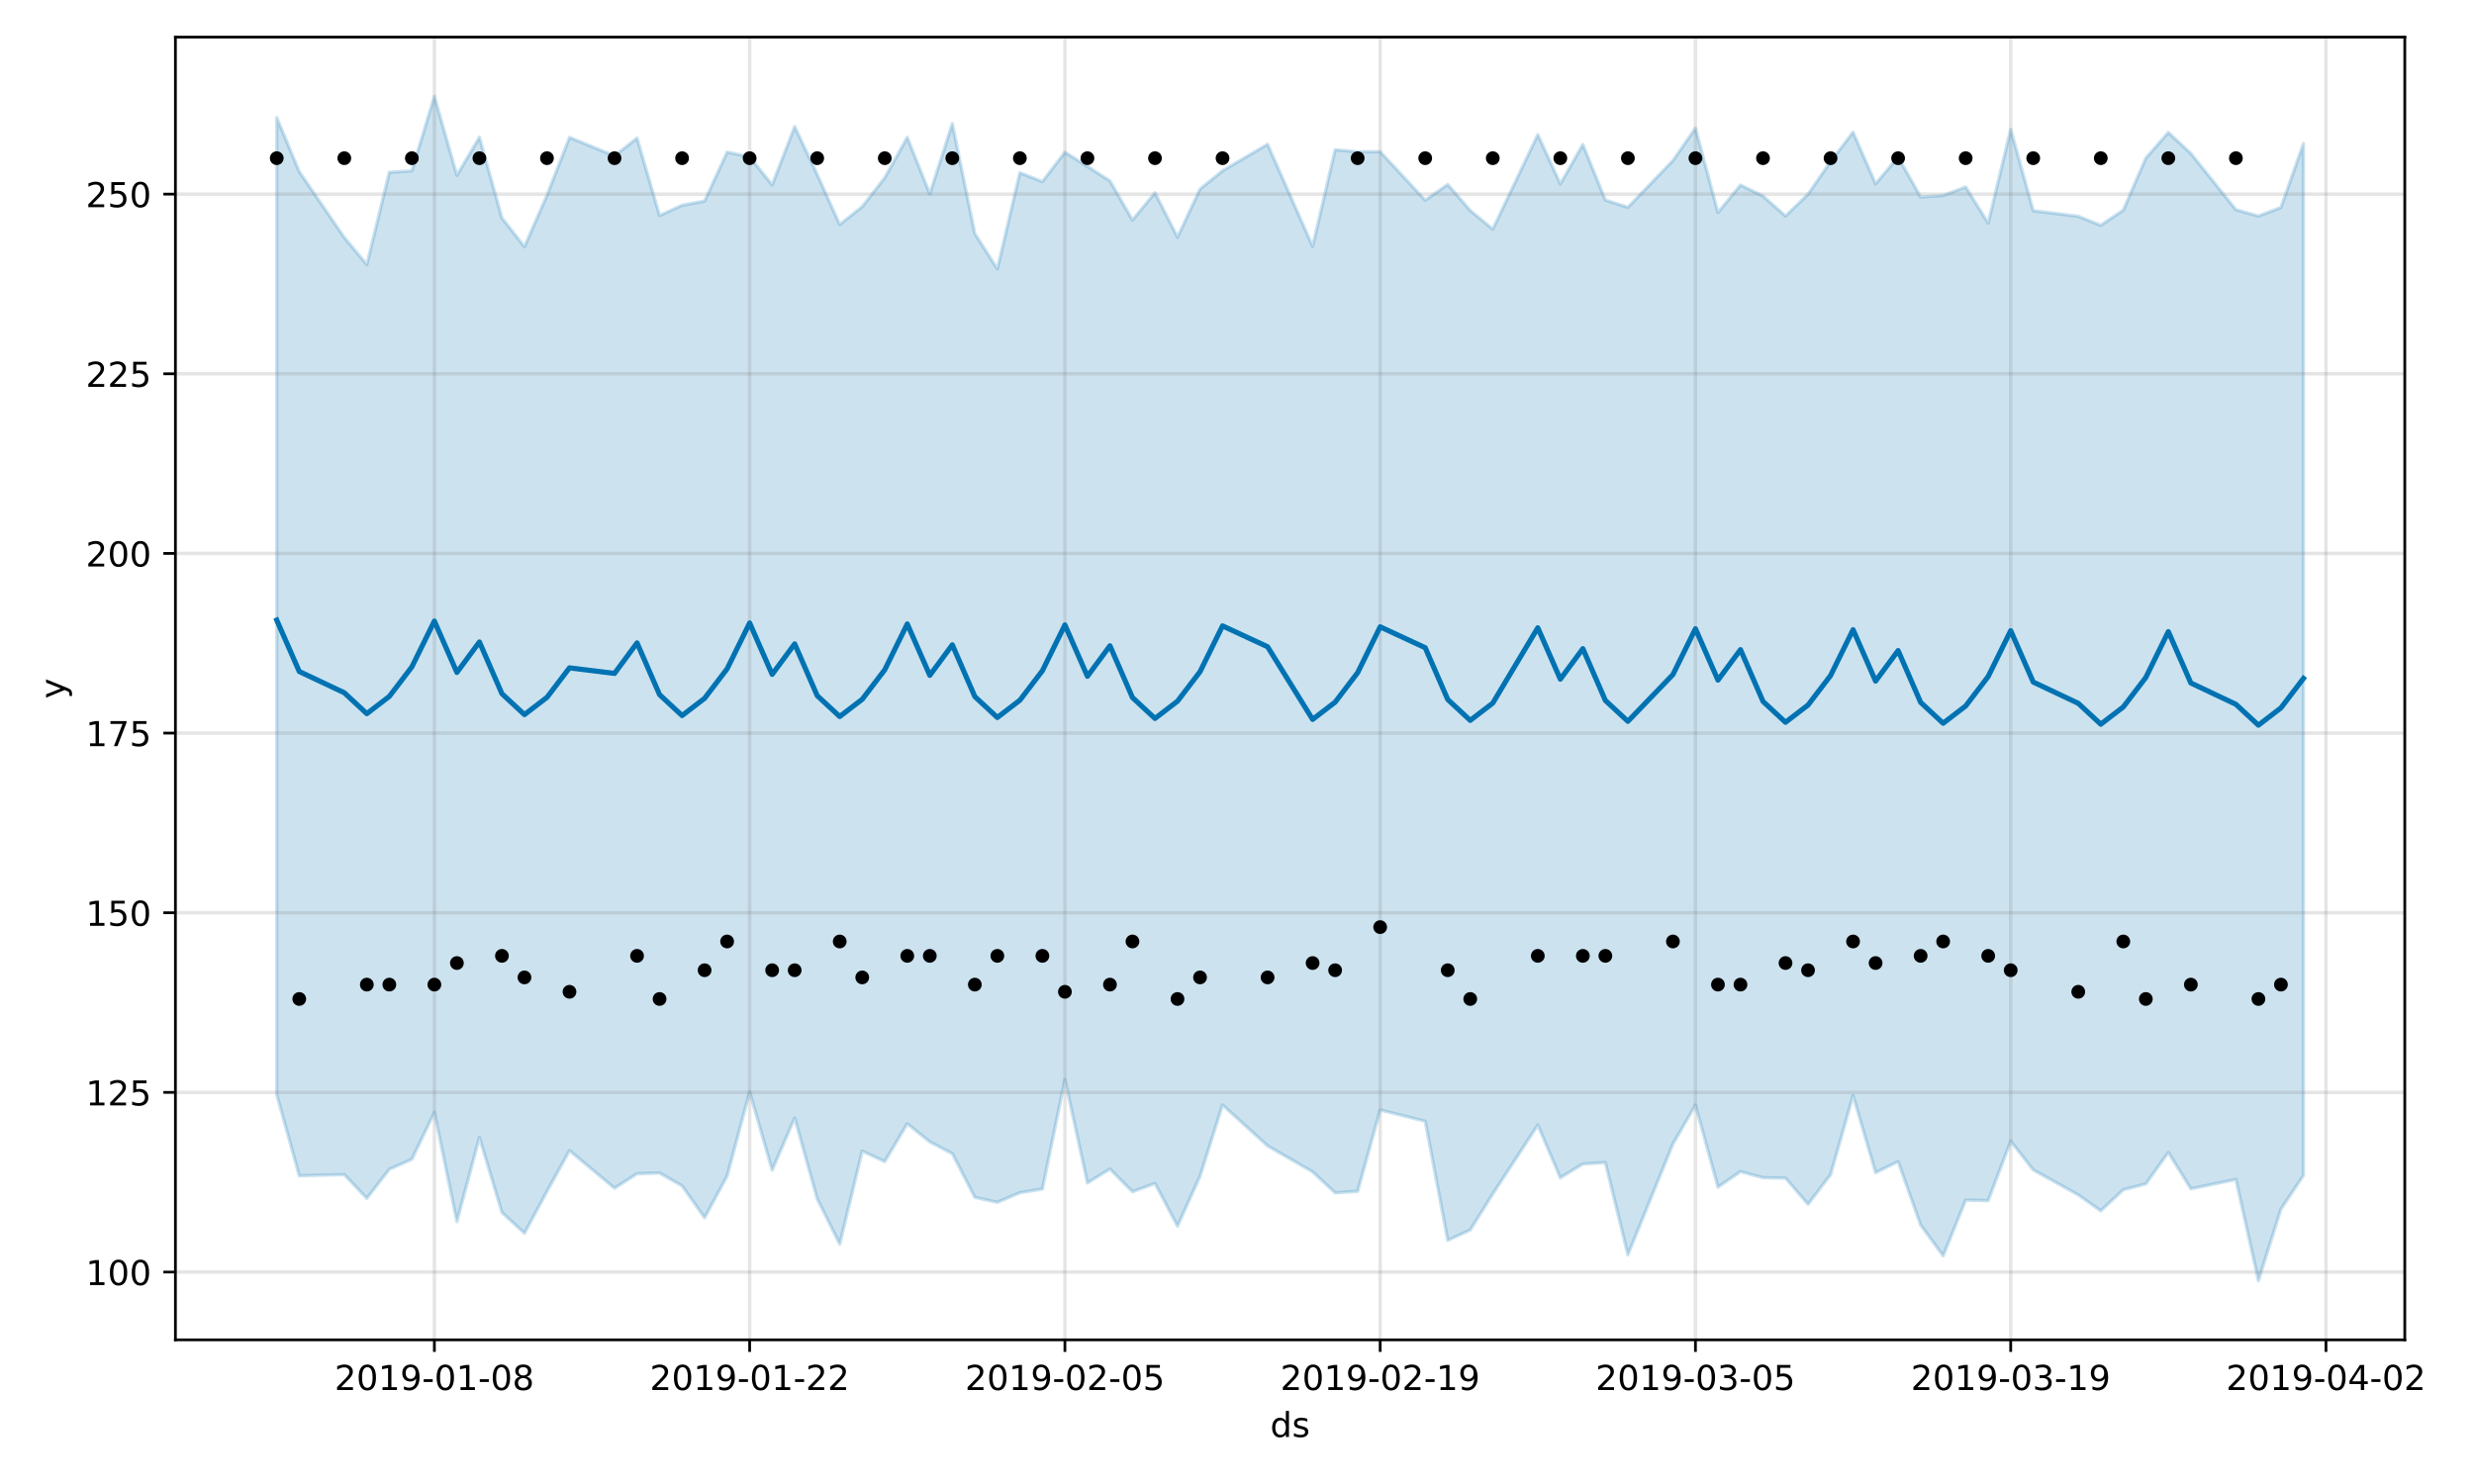 <?xml version="1.0" encoding="utf-8" standalone="no"?>
<!DOCTYPE svg PUBLIC "-//W3C//DTD SVG 1.1//EN"
  "http://www.w3.org/Graphics/SVG/1.1/DTD/svg11.dtd">
<!-- Created with matplotlib (https://matplotlib.org/) -->
<svg height="432pt" version="1.1" viewBox="0 0 720 432" width="720pt" xmlns="http://www.w3.org/2000/svg" xmlns:xlink="http://www.w3.org/1999/xlink">
 <defs>
  <style type="text/css">
*{stroke-linecap:butt;stroke-linejoin:round;}
  </style>
 </defs>
 <g id="figure_1">
  <g id="patch_1">
   <path d="M 0 432 
L 720 432 
L 720 0 
L 0 0 
z
" style="fill:#ffffff;"/>
  </g>
  <g id="axes_1">
   <g id="patch_2">
    <path d="M 51.05 390.04 
L 699.857 390.04 
L 699.857 10.8 
L 51.05 10.8 
z
" style="fill:#ffffff;"/>
   </g>
   <g id="PolyCollection_1">
    <defs>
     <path d="M 80.541 -397.761 
L 80.541 -113.349 
L 87.095 -89.733 
L 100.202 -90.063 
L 106.756 -83.147 
L 113.309 -91.615 
L 119.863 -94.528 
L 126.417 -108.154 
L 132.97 -76.376 
L 139.524 -100.894 
L 146.077 -79.044 
L 152.631 -73.005 
L 159.185 -85.158 
L 165.738 -97.048 
L 178.845 -86.11 
L 185.399 -90.322 
L 191.953 -90.529 
L 198.506 -86.787 
L 205.06 -77.505 
L 211.613 -89.653 
L 218.167 -114.129 
L 224.721 -91.37 
L 231.274 -106.532 
L 237.828 -83.029 
L 244.381 -69.84 
L 250.935 -96.908 
L 257.489 -93.855 
L 264.042 -104.869 
L 270.596 -99.603 
L 277.15 -96.16 
L 283.703 -83.446 
L 290.257 -81.99 
L 296.81 -84.793 
L 303.364 -85.861 
L 309.918 -117.698 
L 316.471 -87.639 
L 323.025 -91.687 
L 329.578 -85.086 
L 336.132 -87.5 
L 342.686 -75.069 
L 349.239 -89.599 
L 355.793 -110.326 
L 368.9 -98.43 
L 382.007 -90.862 
L 388.561 -84.756 
L 395.114 -85.198 
L 401.668 -108.869 
L 414.775 -105.591 
L 421.329 -70.947 
L 427.883 -73.944 
L 434.436 -84.426 
L 447.543 -104.477 
L 454.097 -89.146 
L 460.651 -93.158 
L 467.204 -93.557 
L 473.758 -66.723 
L 486.865 -98.96 
L 493.419 -110.304 
L 499.972 -86.414 
L 506.526 -90.947 
L 513.079 -89.158 
L 519.633 -89.037 
L 526.187 -81.423 
L 532.74 -90.021 
L 539.294 -113.074 
L 545.847 -90.654 
L 552.401 -93.84 
L 558.955 -75.383 
L 565.508 -66.419 
L 572.062 -82.621 
L 578.616 -82.488 
L 585.169 -99.807 
L 591.723 -91.43 
L 604.83 -84.164 
L 611.384 -79.513 
L 617.937 -85.648 
L 624.491 -87.358 
L 631.044 -96.496 
L 637.598 -85.94 
L 650.705 -88.641 
L 657.259 -59.198 
L 663.812 -80.015 
L 670.366 -89.81 
L 670.366 -390.202 
L 670.366 -390.202 
L 663.812 -371.611 
L 657.259 -369.11 
L 650.705 -370.969 
L 637.598 -387.332 
L 631.044 -393.437 
L 624.491 -385.97 
L 617.937 -370.831 
L 611.384 -366.409 
L 604.83 -369.028 
L 591.723 -370.659 
L 585.169 -394.363 
L 578.616 -367.075 
L 572.062 -377.583 
L 565.508 -375.079 
L 558.955 -374.66 
L 552.401 -386.289 
L 545.847 -378.481 
L 539.294 -393.523 
L 532.74 -384.951 
L 526.187 -375.48 
L 519.633 -369.114 
L 513.079 -374.942 
L 506.526 -378.135 
L 499.972 -370.123 
L 493.419 -394.683 
L 486.865 -385.262 
L 473.758 -371.649 
L 467.204 -373.765 
L 460.651 -389.936 
L 454.097 -378.468 
L 447.543 -392.791 
L 434.436 -365.289 
L 427.883 -370.717 
L 421.329 -378.29 
L 414.775 -373.718 
L 401.668 -387.841 
L 395.114 -387.785 
L 388.561 -388.398 
L 382.007 -360.292 
L 368.9 -390.003 
L 355.793 -382.287 
L 349.239 -376.961 
L 342.686 -362.983 
L 336.132 -375.877 
L 329.578 -367.951 
L 323.025 -379.338 
L 316.471 -383.556 
L 309.918 -387.701 
L 303.364 -379.128 
L 296.81 -381.71 
L 290.257 -353.714 
L 283.703 -364.018 
L 277.15 -395.994 
L 270.596 -375.577 
L 264.042 -392.009 
L 257.489 -380.264 
L 250.935 -371.845 
L 244.381 -366.633 
L 237.828 -381.212 
L 231.274 -395.147 
L 224.721 -378.175 
L 218.167 -386.337 
L 211.613 -387.701 
L 205.06 -373.479 
L 198.506 -372.252 
L 191.953 -369.249 
L 185.399 -391.781 
L 178.845 -386.618 
L 165.738 -391.998 
L 159.185 -375.146 
L 152.631 -360.182 
L 146.077 -368.542 
L 139.524 -392.056 
L 132.97 -380.948 
L 126.417 -403.962 
L 119.863 -382.275 
L 113.309 -381.859 
L 106.756 -354.988 
L 100.202 -362.863 
L 87.095 -382.028 
L 80.541 -397.761 
z
" id="m4871e6614b" style="stroke:#0072b2;stroke-opacity:0.2;"/>
    </defs>
    <g clip-path="url(#p7448a426ca)">
     <use style="fill:#0072b2;fill-opacity:0.2;stroke:#0072b2;stroke-opacity:0.2;" x="0" xlink:href="#m4871e6614b" y="432"/>
    </g>
   </g>
   <g id="matplotlib.axis_1">
    <g id="xtick_1">
     <g id="line2d_1">
      <path clip-path="url(#p7448a426ca)" d="M 126.417 390.04 
L 126.417 10.8 
" style="fill:none;stroke:#808080;stroke-linecap:square;stroke-opacity:0.2;"/>
     </g>
     <g id="line2d_2">
      <defs>
       <path d="M 0 0 
L 0 3.5 
" id="mc4ffe20a1b" style="stroke:#000000;stroke-width:0.8;"/>
      </defs>
      <g>
       <use style="stroke:#000000;stroke-width:0.8;" x="126.417" xlink:href="#mc4ffe20a1b" y="390.04"/>
      </g>
     </g>
     <g id="text_1">
      <!-- 2019-01-08 -->
      <defs>
       <path d="M 19.188 8.297 
L 53.609 8.297 
L 53.609 0 
L 7.328 0 
L 7.328 8.297 
Q 12.938 14.109 22.625 23.891 
Q 32.328 33.688 34.812 36.531 
Q 39.547 41.844 41.422 45.531 
Q 43.312 49.219 43.312 52.781 
Q 43.312 58.594 39.234 62.25 
Q 35.156 65.922 28.609 65.922 
Q 23.969 65.922 18.812 64.312 
Q 13.672 62.703 7.812 59.422 
L 7.812 69.391 
Q 13.766 71.781 18.938 73 
Q 24.125 74.219 28.422 74.219 
Q 39.75 74.219 46.484 68.547 
Q 53.219 62.891 53.219 53.422 
Q 53.219 48.922 51.531 44.891 
Q 49.859 40.875 45.406 35.406 
Q 44.188 33.984 37.641 27.219 
Q 31.109 20.453 19.188 8.297 
z
" id="DejaVuSans-50"/>
       <path d="M 31.781 66.406 
Q 24.172 66.406 20.328 58.906 
Q 16.5 51.422 16.5 36.375 
Q 16.5 21.391 20.328 13.891 
Q 24.172 6.391 31.781 6.391 
Q 39.453 6.391 43.281 13.891 
Q 47.125 21.391 47.125 36.375 
Q 47.125 51.422 43.281 58.906 
Q 39.453 66.406 31.781 66.406 
z
M 31.781 74.219 
Q 44.047 74.219 50.516 64.516 
Q 56.984 54.828 56.984 36.375 
Q 56.984 17.969 50.516 8.266 
Q 44.047 -1.422 31.781 -1.422 
Q 19.531 -1.422 13.062 8.266 
Q 6.594 17.969 6.594 36.375 
Q 6.594 54.828 13.062 64.516 
Q 19.531 74.219 31.781 74.219 
z
" id="DejaVuSans-48"/>
       <path d="M 12.406 8.297 
L 28.516 8.297 
L 28.516 63.922 
L 10.984 60.406 
L 10.984 69.391 
L 28.422 72.906 
L 38.281 72.906 
L 38.281 8.297 
L 54.391 8.297 
L 54.391 0 
L 12.406 0 
z
" id="DejaVuSans-49"/>
       <path d="M 10.984 1.516 
L 10.984 10.5 
Q 14.703 8.734 18.5 7.812 
Q 22.312 6.891 25.984 6.891 
Q 35.75 6.891 40.891 13.453 
Q 46.047 20.016 46.781 33.406 
Q 43.953 29.203 39.594 26.953 
Q 35.25 24.703 29.984 24.703 
Q 19.047 24.703 12.672 31.312 
Q 6.297 37.938 6.297 49.422 
Q 6.297 60.641 12.938 67.422 
Q 19.578 74.219 30.609 74.219 
Q 43.266 74.219 49.922 64.516 
Q 56.594 54.828 56.594 36.375 
Q 56.594 19.141 48.406 8.859 
Q 40.234 -1.422 26.422 -1.422 
Q 22.703 -1.422 18.891 -0.688 
Q 15.094 0.047 10.984 1.516 
z
M 30.609 32.422 
Q 37.25 32.422 41.125 36.953 
Q 45.016 41.5 45.016 49.422 
Q 45.016 57.281 41.125 61.844 
Q 37.25 66.406 30.609 66.406 
Q 23.969 66.406 20.094 61.844 
Q 16.219 57.281 16.219 49.422 
Q 16.219 41.5 20.094 36.953 
Q 23.969 32.422 30.609 32.422 
z
" id="DejaVuSans-57"/>
       <path d="M 4.891 31.391 
L 31.203 31.391 
L 31.203 23.391 
L 4.891 23.391 
z
" id="DejaVuSans-45"/>
       <path d="M 31.781 34.625 
Q 24.75 34.625 20.719 30.859 
Q 16.703 27.094 16.703 20.516 
Q 16.703 13.922 20.719 10.156 
Q 24.75 6.391 31.781 6.391 
Q 38.812 6.391 42.859 10.172 
Q 46.922 13.969 46.922 20.516 
Q 46.922 27.094 42.891 30.859 
Q 38.875 34.625 31.781 34.625 
z
M 21.922 38.812 
Q 15.578 40.375 12.031 44.719 
Q 8.5 49.078 8.5 55.328 
Q 8.5 64.062 14.719 69.141 
Q 20.953 74.219 31.781 74.219 
Q 42.672 74.219 48.875 69.141 
Q 55.078 64.062 55.078 55.328 
Q 55.078 49.078 51.531 44.719 
Q 48 40.375 41.703 38.812 
Q 48.828 37.156 52.797 32.312 
Q 56.781 27.484 56.781 20.516 
Q 56.781 9.906 50.312 4.234 
Q 43.844 -1.422 31.781 -1.422 
Q 19.734 -1.422 13.25 4.234 
Q 6.781 9.906 6.781 20.516 
Q 6.781 27.484 10.781 32.312 
Q 14.797 37.156 21.922 38.812 
z
M 18.312 54.391 
Q 18.312 48.734 21.844 45.562 
Q 25.391 42.391 31.781 42.391 
Q 38.141 42.391 41.719 45.562 
Q 45.312 48.734 45.312 54.391 
Q 45.312 60.062 41.719 63.234 
Q 38.141 66.406 31.781 66.406 
Q 25.391 66.406 21.844 63.234 
Q 18.312 60.062 18.312 54.391 
z
" id="DejaVuSans-56"/>
      </defs>
      <g transform="translate(97.359 404.638)scale(0.1 -0.1)">
       <use xlink:href="#DejaVuSans-50"/>
       <use x="63.623" xlink:href="#DejaVuSans-48"/>
       <use x="127.246" xlink:href="#DejaVuSans-49"/>
       <use x="190.869" xlink:href="#DejaVuSans-57"/>
       <use x="254.492" xlink:href="#DejaVuSans-45"/>
       <use x="290.576" xlink:href="#DejaVuSans-48"/>
       <use x="354.199" xlink:href="#DejaVuSans-49"/>
       <use x="417.822" xlink:href="#DejaVuSans-45"/>
       <use x="453.906" xlink:href="#DejaVuSans-48"/>
       <use x="517.529" xlink:href="#DejaVuSans-56"/>
      </g>
     </g>
    </g>
    <g id="xtick_2">
     <g id="line2d_3">
      <path clip-path="url(#p7448a426ca)" d="M 218.167 390.04 
L 218.167 10.8 
" style="fill:none;stroke:#808080;stroke-linecap:square;stroke-opacity:0.2;"/>
     </g>
     <g id="line2d_4">
      <g>
       <use style="stroke:#000000;stroke-width:0.8;" x="218.167" xlink:href="#mc4ffe20a1b" y="390.04"/>
      </g>
     </g>
     <g id="text_2">
      <!-- 2019-01-22 -->
      <g transform="translate(189.109 404.638)scale(0.1 -0.1)">
       <use xlink:href="#DejaVuSans-50"/>
       <use x="63.623" xlink:href="#DejaVuSans-48"/>
       <use x="127.246" xlink:href="#DejaVuSans-49"/>
       <use x="190.869" xlink:href="#DejaVuSans-57"/>
       <use x="254.492" xlink:href="#DejaVuSans-45"/>
       <use x="290.576" xlink:href="#DejaVuSans-48"/>
       <use x="354.199" xlink:href="#DejaVuSans-49"/>
       <use x="417.822" xlink:href="#DejaVuSans-45"/>
       <use x="453.906" xlink:href="#DejaVuSans-50"/>
       <use x="517.529" xlink:href="#DejaVuSans-50"/>
      </g>
     </g>
    </g>
    <g id="xtick_3">
     <g id="line2d_5">
      <path clip-path="url(#p7448a426ca)" d="M 309.918 390.04 
L 309.918 10.8 
" style="fill:none;stroke:#808080;stroke-linecap:square;stroke-opacity:0.2;"/>
     </g>
     <g id="line2d_6">
      <g>
       <use style="stroke:#000000;stroke-width:0.8;" x="309.918" xlink:href="#mc4ffe20a1b" y="390.04"/>
      </g>
     </g>
     <g id="text_3">
      <!-- 2019-02-05 -->
      <defs>
       <path d="M 10.797 72.906 
L 49.516 72.906 
L 49.516 64.594 
L 19.828 64.594 
L 19.828 46.734 
Q 21.969 47.469 24.109 47.828 
Q 26.266 48.188 28.422 48.188 
Q 40.625 48.188 47.75 41.5 
Q 54.891 34.812 54.891 23.391 
Q 54.891 11.625 47.562 5.094 
Q 40.234 -1.422 26.906 -1.422 
Q 22.312 -1.422 17.547 -0.641 
Q 12.797 0.141 7.719 1.703 
L 7.719 11.625 
Q 12.109 9.234 16.797 8.062 
Q 21.484 6.891 26.703 6.891 
Q 35.156 6.891 40.078 11.328 
Q 45.016 15.766 45.016 23.391 
Q 45.016 31 40.078 35.438 
Q 35.156 39.891 26.703 39.891 
Q 22.75 39.891 18.812 39.016 
Q 14.891 38.141 10.797 36.281 
z
" id="DejaVuSans-53"/>
      </defs>
      <g transform="translate(280.86 404.638)scale(0.1 -0.1)">
       <use xlink:href="#DejaVuSans-50"/>
       <use x="63.623" xlink:href="#DejaVuSans-48"/>
       <use x="127.246" xlink:href="#DejaVuSans-49"/>
       <use x="190.869" xlink:href="#DejaVuSans-57"/>
       <use x="254.492" xlink:href="#DejaVuSans-45"/>
       <use x="290.576" xlink:href="#DejaVuSans-48"/>
       <use x="354.199" xlink:href="#DejaVuSans-50"/>
       <use x="417.822" xlink:href="#DejaVuSans-45"/>
       <use x="453.906" xlink:href="#DejaVuSans-48"/>
       <use x="517.529" xlink:href="#DejaVuSans-53"/>
      </g>
     </g>
    </g>
    <g id="xtick_4">
     <g id="line2d_7">
      <path clip-path="url(#p7448a426ca)" d="M 401.668 390.04 
L 401.668 10.8 
" style="fill:none;stroke:#808080;stroke-linecap:square;stroke-opacity:0.2;"/>
     </g>
     <g id="line2d_8">
      <g>
       <use style="stroke:#000000;stroke-width:0.8;" x="401.668" xlink:href="#mc4ffe20a1b" y="390.04"/>
      </g>
     </g>
     <g id="text_4">
      <!-- 2019-02-19 -->
      <g transform="translate(372.61 404.638)scale(0.1 -0.1)">
       <use xlink:href="#DejaVuSans-50"/>
       <use x="63.623" xlink:href="#DejaVuSans-48"/>
       <use x="127.246" xlink:href="#DejaVuSans-49"/>
       <use x="190.869" xlink:href="#DejaVuSans-57"/>
       <use x="254.492" xlink:href="#DejaVuSans-45"/>
       <use x="290.576" xlink:href="#DejaVuSans-48"/>
       <use x="354.199" xlink:href="#DejaVuSans-50"/>
       <use x="417.822" xlink:href="#DejaVuSans-45"/>
       <use x="453.906" xlink:href="#DejaVuSans-49"/>
       <use x="517.529" xlink:href="#DejaVuSans-57"/>
      </g>
     </g>
    </g>
    <g id="xtick_5">
     <g id="line2d_9">
      <path clip-path="url(#p7448a426ca)" d="M 493.419 390.04 
L 493.419 10.8 
" style="fill:none;stroke:#808080;stroke-linecap:square;stroke-opacity:0.2;"/>
     </g>
     <g id="line2d_10">
      <g>
       <use style="stroke:#000000;stroke-width:0.8;" x="493.419" xlink:href="#mc4ffe20a1b" y="390.04"/>
      </g>
     </g>
     <g id="text_5">
      <!-- 2019-03-05 -->
      <defs>
       <path d="M 40.578 39.312 
Q 47.656 37.797 51.625 33 
Q 55.609 28.219 55.609 21.188 
Q 55.609 10.406 48.188 4.484 
Q 40.766 -1.422 27.094 -1.422 
Q 22.516 -1.422 17.656 -0.516 
Q 12.797 0.391 7.625 2.203 
L 7.625 11.719 
Q 11.719 9.328 16.594 8.109 
Q 21.484 6.891 26.812 6.891 
Q 36.078 6.891 40.938 10.547 
Q 45.797 14.203 45.797 21.188 
Q 45.797 27.641 41.281 31.266 
Q 36.766 34.906 28.719 34.906 
L 20.219 34.906 
L 20.219 43.016 
L 29.109 43.016 
Q 36.375 43.016 40.234 45.922 
Q 44.094 48.828 44.094 54.297 
Q 44.094 59.906 40.109 62.906 
Q 36.141 65.922 28.719 65.922 
Q 24.656 65.922 20.016 65.031 
Q 15.375 64.156 9.812 62.312 
L 9.812 71.094 
Q 15.438 72.656 20.344 73.438 
Q 25.25 74.219 29.594 74.219 
Q 40.828 74.219 47.359 69.109 
Q 53.906 64.016 53.906 55.328 
Q 53.906 49.266 50.438 45.094 
Q 46.969 40.922 40.578 39.312 
z
" id="DejaVuSans-51"/>
      </defs>
      <g transform="translate(464.361 404.638)scale(0.1 -0.1)">
       <use xlink:href="#DejaVuSans-50"/>
       <use x="63.623" xlink:href="#DejaVuSans-48"/>
       <use x="127.246" xlink:href="#DejaVuSans-49"/>
       <use x="190.869" xlink:href="#DejaVuSans-57"/>
       <use x="254.492" xlink:href="#DejaVuSans-45"/>
       <use x="290.576" xlink:href="#DejaVuSans-48"/>
       <use x="354.199" xlink:href="#DejaVuSans-51"/>
       <use x="417.822" xlink:href="#DejaVuSans-45"/>
       <use x="453.906" xlink:href="#DejaVuSans-48"/>
       <use x="517.529" xlink:href="#DejaVuSans-53"/>
      </g>
     </g>
    </g>
    <g id="xtick_6">
     <g id="line2d_11">
      <path clip-path="url(#p7448a426ca)" d="M 585.169 390.04 
L 585.169 10.8 
" style="fill:none;stroke:#808080;stroke-linecap:square;stroke-opacity:0.2;"/>
     </g>
     <g id="line2d_12">
      <g>
       <use style="stroke:#000000;stroke-width:0.8;" x="585.169" xlink:href="#mc4ffe20a1b" y="390.04"/>
      </g>
     </g>
     <g id="text_6">
      <!-- 2019-03-19 -->
      <g transform="translate(556.111 404.638)scale(0.1 -0.1)">
       <use xlink:href="#DejaVuSans-50"/>
       <use x="63.623" xlink:href="#DejaVuSans-48"/>
       <use x="127.246" xlink:href="#DejaVuSans-49"/>
       <use x="190.869" xlink:href="#DejaVuSans-57"/>
       <use x="254.492" xlink:href="#DejaVuSans-45"/>
       <use x="290.576" xlink:href="#DejaVuSans-48"/>
       <use x="354.199" xlink:href="#DejaVuSans-51"/>
       <use x="417.822" xlink:href="#DejaVuSans-45"/>
       <use x="453.906" xlink:href="#DejaVuSans-49"/>
       <use x="517.529" xlink:href="#DejaVuSans-57"/>
      </g>
     </g>
    </g>
    <g id="xtick_7">
     <g id="line2d_13">
      <path clip-path="url(#p7448a426ca)" d="M 676.92 390.04 
L 676.92 10.8 
" style="fill:none;stroke:#808080;stroke-linecap:square;stroke-opacity:0.2;"/>
     </g>
     <g id="line2d_14">
      <g>
       <use style="stroke:#000000;stroke-width:0.8;" x="676.92" xlink:href="#mc4ffe20a1b" y="390.04"/>
      </g>
     </g>
     <g id="text_7">
      <!-- 2019-04-02 -->
      <defs>
       <path d="M 37.797 64.312 
L 12.891 25.391 
L 37.797 25.391 
z
M 35.203 72.906 
L 47.609 72.906 
L 47.609 25.391 
L 58.016 25.391 
L 58.016 17.188 
L 47.609 17.188 
L 47.609 0 
L 37.797 0 
L 37.797 17.188 
L 4.891 17.188 
L 4.891 26.703 
z
" id="DejaVuSans-52"/>
      </defs>
      <g transform="translate(647.862 404.638)scale(0.1 -0.1)">
       <use xlink:href="#DejaVuSans-50"/>
       <use x="63.623" xlink:href="#DejaVuSans-48"/>
       <use x="127.246" xlink:href="#DejaVuSans-49"/>
       <use x="190.869" xlink:href="#DejaVuSans-57"/>
       <use x="254.492" xlink:href="#DejaVuSans-45"/>
       <use x="290.576" xlink:href="#DejaVuSans-48"/>
       <use x="354.199" xlink:href="#DejaVuSans-52"/>
       <use x="417.822" xlink:href="#DejaVuSans-45"/>
       <use x="453.906" xlink:href="#DejaVuSans-48"/>
       <use x="517.529" xlink:href="#DejaVuSans-50"/>
      </g>
     </g>
    </g>
    <g id="text_8">
     <!-- ds -->
     <defs>
      <path d="M 45.406 46.391 
L 45.406 75.984 
L 54.391 75.984 
L 54.391 0 
L 45.406 0 
L 45.406 8.203 
Q 42.578 3.328 38.25 0.953 
Q 33.938 -1.422 27.875 -1.422 
Q 17.969 -1.422 11.734 6.484 
Q 5.516 14.406 5.516 27.297 
Q 5.516 40.188 11.734 48.094 
Q 17.969 56 27.875 56 
Q 33.938 56 38.25 53.625 
Q 42.578 51.266 45.406 46.391 
z
M 14.797 27.297 
Q 14.797 17.391 18.875 11.75 
Q 22.953 6.109 30.078 6.109 
Q 37.203 6.109 41.297 11.75 
Q 45.406 17.391 45.406 27.297 
Q 45.406 37.203 41.297 42.844 
Q 37.203 48.484 30.078 48.484 
Q 22.953 48.484 18.875 42.844 
Q 14.797 37.203 14.797 27.297 
z
" id="DejaVuSans-100"/>
      <path d="M 44.281 53.078 
L 44.281 44.578 
Q 40.484 46.531 36.375 47.5 
Q 32.281 48.484 27.875 48.484 
Q 21.188 48.484 17.844 46.438 
Q 14.5 44.391 14.5 40.281 
Q 14.5 37.156 16.891 35.375 
Q 19.281 33.594 26.516 31.984 
L 29.594 31.297 
Q 39.156 29.25 43.188 25.516 
Q 47.219 21.781 47.219 15.094 
Q 47.219 7.469 41.188 3.016 
Q 35.156 -1.422 24.609 -1.422 
Q 20.219 -1.422 15.453 -0.562 
Q 10.688 0.297 5.422 2 
L 5.422 11.281 
Q 10.406 8.688 15.234 7.391 
Q 20.062 6.109 24.812 6.109 
Q 31.156 6.109 34.562 8.281 
Q 37.984 10.453 37.984 14.406 
Q 37.984 18.062 35.516 20.016 
Q 33.062 21.969 24.703 23.781 
L 21.578 24.516 
Q 13.234 26.266 9.516 29.906 
Q 5.812 33.547 5.812 39.891 
Q 5.812 47.609 11.281 51.797 
Q 16.75 56 26.812 56 
Q 31.781 56 36.172 55.266 
Q 40.578 54.547 44.281 53.078 
z
" id="DejaVuSans-115"/>
     </defs>
     <g transform="translate(369.675 418.317)scale(0.1 -0.1)">
      <use xlink:href="#DejaVuSans-100"/>
      <use x="63.477" xlink:href="#DejaVuSans-115"/>
     </g>
    </g>
   </g>
   <g id="matplotlib.axis_2">
    <g id="ytick_1">
     <g id="line2d_15">
      <path clip-path="url(#p7448a426ca)" d="M 51.05 370.301 
L 699.857 370.301 
" style="fill:none;stroke:#808080;stroke-linecap:square;stroke-opacity:0.2;"/>
     </g>
     <g id="line2d_16">
      <defs>
       <path d="M 0 0 
L -3.5 0 
" id="m4e78476b64" style="stroke:#000000;stroke-width:0.8;"/>
      </defs>
      <g>
       <use style="stroke:#000000;stroke-width:0.8;" x="51.05" xlink:href="#m4e78476b64" y="370.301"/>
      </g>
     </g>
     <g id="text_9">
      <!-- 100 -->
      <g transform="translate(24.962 374.1)scale(0.1 -0.1)">
       <use xlink:href="#DejaVuSans-49"/>
       <use x="63.623" xlink:href="#DejaVuSans-48"/>
       <use x="127.246" xlink:href="#DejaVuSans-48"/>
      </g>
     </g>
    </g>
    <g id="ytick_2">
     <g id="line2d_17">
      <path clip-path="url(#p7448a426ca)" d="M 51.05 318.002 
L 699.857 318.002 
" style="fill:none;stroke:#808080;stroke-linecap:square;stroke-opacity:0.2;"/>
     </g>
     <g id="line2d_18">
      <g>
       <use style="stroke:#000000;stroke-width:0.8;" x="51.05" xlink:href="#m4e78476b64" y="318.002"/>
      </g>
     </g>
     <g id="text_10">
      <!-- 125 -->
      <g transform="translate(24.962 321.801)scale(0.1 -0.1)">
       <use xlink:href="#DejaVuSans-49"/>
       <use x="63.623" xlink:href="#DejaVuSans-50"/>
       <use x="127.246" xlink:href="#DejaVuSans-53"/>
      </g>
     </g>
    </g>
    <g id="ytick_3">
     <g id="line2d_19">
      <path clip-path="url(#p7448a426ca)" d="M 51.05 265.703 
L 699.857 265.703 
" style="fill:none;stroke:#808080;stroke-linecap:square;stroke-opacity:0.2;"/>
     </g>
     <g id="line2d_20">
      <g>
       <use style="stroke:#000000;stroke-width:0.8;" x="51.05" xlink:href="#m4e78476b64" y="265.703"/>
      </g>
     </g>
     <g id="text_11">
      <!-- 150 -->
      <g transform="translate(24.962 269.502)scale(0.1 -0.1)">
       <use xlink:href="#DejaVuSans-49"/>
       <use x="63.623" xlink:href="#DejaVuSans-53"/>
       <use x="127.246" xlink:href="#DejaVuSans-48"/>
      </g>
     </g>
    </g>
    <g id="ytick_4">
     <g id="line2d_21">
      <path clip-path="url(#p7448a426ca)" d="M 51.05 213.404 
L 699.857 213.404 
" style="fill:none;stroke:#808080;stroke-linecap:square;stroke-opacity:0.2;"/>
     </g>
     <g id="line2d_22">
      <g>
       <use style="stroke:#000000;stroke-width:0.8;" x="51.05" xlink:href="#m4e78476b64" y="213.404"/>
      </g>
     </g>
     <g id="text_12">
      <!-- 175 -->
      <defs>
       <path d="M 8.203 72.906 
L 55.078 72.906 
L 55.078 68.703 
L 28.609 0 
L 18.312 0 
L 43.219 64.594 
L 8.203 64.594 
z
" id="DejaVuSans-55"/>
      </defs>
      <g transform="translate(24.962 217.204)scale(0.1 -0.1)">
       <use xlink:href="#DejaVuSans-49"/>
       <use x="63.623" xlink:href="#DejaVuSans-55"/>
       <use x="127.246" xlink:href="#DejaVuSans-53"/>
      </g>
     </g>
    </g>
    <g id="ytick_5">
     <g id="line2d_23">
      <path clip-path="url(#p7448a426ca)" d="M 51.05 161.106 
L 699.857 161.106 
" style="fill:none;stroke:#808080;stroke-linecap:square;stroke-opacity:0.2;"/>
     </g>
     <g id="line2d_24">
      <g>
       <use style="stroke:#000000;stroke-width:0.8;" x="51.05" xlink:href="#m4e78476b64" y="161.106"/>
      </g>
     </g>
     <g id="text_13">
      <!-- 200 -->
      <g transform="translate(24.962 164.905)scale(0.1 -0.1)">
       <use xlink:href="#DejaVuSans-50"/>
       <use x="63.623" xlink:href="#DejaVuSans-48"/>
       <use x="127.246" xlink:href="#DejaVuSans-48"/>
      </g>
     </g>
    </g>
    <g id="ytick_6">
     <g id="line2d_25">
      <path clip-path="url(#p7448a426ca)" d="M 51.05 108.807 
L 699.857 108.807 
" style="fill:none;stroke:#808080;stroke-linecap:square;stroke-opacity:0.2;"/>
     </g>
     <g id="line2d_26">
      <g>
       <use style="stroke:#000000;stroke-width:0.8;" x="51.05" xlink:href="#m4e78476b64" y="108.807"/>
      </g>
     </g>
     <g id="text_14">
      <!-- 225 -->
      <g transform="translate(24.962 112.606)scale(0.1 -0.1)">
       <use xlink:href="#DejaVuSans-50"/>
       <use x="63.623" xlink:href="#DejaVuSans-50"/>
       <use x="127.246" xlink:href="#DejaVuSans-53"/>
      </g>
     </g>
    </g>
    <g id="ytick_7">
     <g id="line2d_27">
      <path clip-path="url(#p7448a426ca)" d="M 51.05 56.508 
L 699.857 56.508 
" style="fill:none;stroke:#808080;stroke-linecap:square;stroke-opacity:0.2;"/>
     </g>
     <g id="line2d_28">
      <g>
       <use style="stroke:#000000;stroke-width:0.8;" x="51.05" xlink:href="#m4e78476b64" y="56.508"/>
      </g>
     </g>
     <g id="text_15">
      <!-- 250 -->
      <g transform="translate(24.962 60.307)scale(0.1 -0.1)">
       <use xlink:href="#DejaVuSans-50"/>
       <use x="63.623" xlink:href="#DejaVuSans-53"/>
       <use x="127.246" xlink:href="#DejaVuSans-48"/>
      </g>
     </g>
    </g>
    <g id="text_16">
     <!-- y -->
     <defs>
      <path d="M 32.172 -5.078 
Q 28.375 -14.844 24.75 -17.812 
Q 21.141 -20.797 15.094 -20.797 
L 7.906 -20.797 
L 7.906 -13.281 
L 13.188 -13.281 
Q 16.891 -13.281 18.938 -11.516 
Q 21 -9.766 23.484 -3.219 
L 25.094 0.875 
L 2.984 54.688 
L 12.5 54.688 
L 29.594 11.922 
L 46.688 54.688 
L 56.203 54.688 
z
" id="DejaVuSans-121"/>
     </defs>
     <g transform="translate(18.883 203.379)rotate(-90)scale(0.1 -0.1)">
      <use xlink:href="#DejaVuSans-121"/>
     </g>
    </g>
   </g>
   <g id="line2d_29">
    <defs>
     <path d="M 0 1.5 
C 0.398 1.5 0.779 1.342 1.061 1.061 
C 1.342 0.779 1.5 0.398 1.5 0 
C 1.5 -0.398 1.342 -0.779 1.061 -1.061 
C 0.779 -1.342 0.398 -1.5 0 -1.5 
C -0.398 -1.5 -0.779 -1.342 -1.061 -1.061 
C -1.342 -0.779 -1.5 -0.398 -1.5 0 
C -1.5 0.398 -1.342 0.779 -1.061 1.061 
C -0.779 1.342 -0.398 1.5 0 1.5 
z
" id="ma553bde8b4" style="stroke:#000000;"/>
    </defs>
    <g clip-path="url(#p7448a426ca)">
     <use style="stroke:#000000;" x="80.541" xlink:href="#ma553bde8b4" y="46.048"/>
     <use style="stroke:#000000;" x="87.095" xlink:href="#ma553bde8b4" y="290.807"/>
     <use style="stroke:#000000;" x="100.202" xlink:href="#ma553bde8b4" y="46.048"/>
     <use style="stroke:#000000;" x="106.756" xlink:href="#ma553bde8b4" y="286.623"/>
     <use style="stroke:#000000;" x="113.309" xlink:href="#ma553bde8b4" y="286.623"/>
     <use style="stroke:#000000;" x="119.863" xlink:href="#ma553bde8b4" y="46.048"/>
     <use style="stroke:#000000;" x="126.417" xlink:href="#ma553bde8b4" y="286.623"/>
     <use style="stroke:#000000;" x="132.97" xlink:href="#ma553bde8b4" y="280.347"/>
     <use style="stroke:#000000;" x="139.524" xlink:href="#ma553bde8b4" y="46.048"/>
     <use style="stroke:#000000;" x="146.077" xlink:href="#ma553bde8b4" y="278.255"/>
     <use style="stroke:#000000;" x="152.631" xlink:href="#ma553bde8b4" y="284.531"/>
     <use style="stroke:#000000;" x="159.185" xlink:href="#ma553bde8b4" y="46.048"/>
     <use style="stroke:#000000;" x="165.738" xlink:href="#ma553bde8b4" y="288.715"/>
     <use style="stroke:#000000;" x="178.845" xlink:href="#ma553bde8b4" y="46.048"/>
     <use style="stroke:#000000;" x="185.399" xlink:href="#ma553bde8b4" y="278.255"/>
     <use style="stroke:#000000;" x="191.953" xlink:href="#ma553bde8b4" y="290.807"/>
     <use style="stroke:#000000;" x="198.506" xlink:href="#ma553bde8b4" y="46.048"/>
     <use style="stroke:#000000;" x="205.06" xlink:href="#ma553bde8b4" y="282.439"/>
     <use style="stroke:#000000;" x="211.613" xlink:href="#ma553bde8b4" y="274.071"/>
     <use style="stroke:#000000;" x="218.167" xlink:href="#ma553bde8b4" y="46.048"/>
     <use style="stroke:#000000;" x="224.721" xlink:href="#ma553bde8b4" y="282.439"/>
     <use style="stroke:#000000;" x="231.274" xlink:href="#ma553bde8b4" y="282.439"/>
     <use style="stroke:#000000;" x="237.828" xlink:href="#ma553bde8b4" y="46.048"/>
     <use style="stroke:#000000;" x="244.381" xlink:href="#ma553bde8b4" y="274.071"/>
     <use style="stroke:#000000;" x="250.935" xlink:href="#ma553bde8b4" y="284.531"/>
     <use style="stroke:#000000;" x="257.489" xlink:href="#ma553bde8b4" y="46.048"/>
     <use style="stroke:#000000;" x="264.042" xlink:href="#ma553bde8b4" y="278.255"/>
     <use style="stroke:#000000;" x="270.596" xlink:href="#ma553bde8b4" y="278.255"/>
     <use style="stroke:#000000;" x="277.15" xlink:href="#ma553bde8b4" y="46.048"/>
     <use style="stroke:#000000;" x="283.703" xlink:href="#ma553bde8b4" y="286.623"/>
     <use style="stroke:#000000;" x="290.257" xlink:href="#ma553bde8b4" y="278.255"/>
     <use style="stroke:#000000;" x="296.81" xlink:href="#ma553bde8b4" y="46.048"/>
     <use style="stroke:#000000;" x="303.364" xlink:href="#ma553bde8b4" y="278.255"/>
     <use style="stroke:#000000;" x="309.918" xlink:href="#ma553bde8b4" y="288.715"/>
     <use style="stroke:#000000;" x="316.471" xlink:href="#ma553bde8b4" y="46.048"/>
     <use style="stroke:#000000;" x="323.025" xlink:href="#ma553bde8b4" y="286.623"/>
     <use style="stroke:#000000;" x="329.578" xlink:href="#ma553bde8b4" y="274.071"/>
     <use style="stroke:#000000;" x="336.132" xlink:href="#ma553bde8b4" y="46.048"/>
     <use style="stroke:#000000;" x="342.686" xlink:href="#ma553bde8b4" y="290.807"/>
     <use style="stroke:#000000;" x="349.239" xlink:href="#ma553bde8b4" y="284.531"/>
     <use style="stroke:#000000;" x="355.793" xlink:href="#ma553bde8b4" y="46.048"/>
     <use style="stroke:#000000;" x="368.9" xlink:href="#ma553bde8b4" y="284.531"/>
     <use style="stroke:#000000;" x="382.007" xlink:href="#ma553bde8b4" y="280.347"/>
     <use style="stroke:#000000;" x="388.561" xlink:href="#ma553bde8b4" y="282.439"/>
     <use style="stroke:#000000;" x="395.114" xlink:href="#ma553bde8b4" y="46.048"/>
     <use style="stroke:#000000;" x="401.668" xlink:href="#ma553bde8b4" y="269.887"/>
     <use style="stroke:#000000;" x="414.775" xlink:href="#ma553bde8b4" y="46.048"/>
     <use style="stroke:#000000;" x="421.329" xlink:href="#ma553bde8b4" y="282.439"/>
     <use style="stroke:#000000;" x="427.883" xlink:href="#ma553bde8b4" y="290.807"/>
     <use style="stroke:#000000;" x="434.436" xlink:href="#ma553bde8b4" y="46.048"/>
     <use style="stroke:#000000;" x="447.543" xlink:href="#ma553bde8b4" y="278.255"/>
     <use style="stroke:#000000;" x="454.097" xlink:href="#ma553bde8b4" y="46.048"/>
     <use style="stroke:#000000;" x="460.651" xlink:href="#ma553bde8b4" y="278.255"/>
     <use style="stroke:#000000;" x="467.204" xlink:href="#ma553bde8b4" y="278.255"/>
     <use style="stroke:#000000;" x="473.758" xlink:href="#ma553bde8b4" y="46.048"/>
     <use style="stroke:#000000;" x="486.865" xlink:href="#ma553bde8b4" y="274.071"/>
     <use style="stroke:#000000;" x="493.419" xlink:href="#ma553bde8b4" y="46.048"/>
     <use style="stroke:#000000;" x="499.972" xlink:href="#ma553bde8b4" y="286.623"/>
     <use style="stroke:#000000;" x="506.526" xlink:href="#ma553bde8b4" y="286.623"/>
     <use style="stroke:#000000;" x="513.079" xlink:href="#ma553bde8b4" y="46.048"/>
     <use style="stroke:#000000;" x="519.633" xlink:href="#ma553bde8b4" y="280.347"/>
     <use style="stroke:#000000;" x="526.187" xlink:href="#ma553bde8b4" y="282.439"/>
     <use style="stroke:#000000;" x="532.74" xlink:href="#ma553bde8b4" y="46.048"/>
     <use style="stroke:#000000;" x="539.294" xlink:href="#ma553bde8b4" y="274.071"/>
     <use style="stroke:#000000;" x="545.847" xlink:href="#ma553bde8b4" y="280.347"/>
     <use style="stroke:#000000;" x="552.401" xlink:href="#ma553bde8b4" y="46.048"/>
     <use style="stroke:#000000;" x="558.955" xlink:href="#ma553bde8b4" y="278.255"/>
     <use style="stroke:#000000;" x="565.508" xlink:href="#ma553bde8b4" y="274.071"/>
     <use style="stroke:#000000;" x="572.062" xlink:href="#ma553bde8b4" y="46.048"/>
     <use style="stroke:#000000;" x="578.616" xlink:href="#ma553bde8b4" y="278.255"/>
     <use style="stroke:#000000;" x="585.169" xlink:href="#ma553bde8b4" y="282.439"/>
     <use style="stroke:#000000;" x="591.723" xlink:href="#ma553bde8b4" y="46.048"/>
     <use style="stroke:#000000;" x="604.83" xlink:href="#ma553bde8b4" y="288.715"/>
     <use style="stroke:#000000;" x="611.384" xlink:href="#ma553bde8b4" y="46.048"/>
     <use style="stroke:#000000;" x="617.937" xlink:href="#ma553bde8b4" y="274.071"/>
     <use style="stroke:#000000;" x="624.491" xlink:href="#ma553bde8b4" y="290.807"/>
     <use style="stroke:#000000;" x="631.044" xlink:href="#ma553bde8b4" y="46.048"/>
     <use style="stroke:#000000;" x="637.598" xlink:href="#ma553bde8b4" y="286.623"/>
     <use style="stroke:#000000;" x="650.705" xlink:href="#ma553bde8b4" y="46.048"/>
     <use style="stroke:#000000;" x="657.259" xlink:href="#ma553bde8b4" y="290.807"/>
     <use style="stroke:#000000;" x="663.812" xlink:href="#ma553bde8b4" y="286.623"/>
    </g>
   </g>
   <g id="line2d_30">
    <path clip-path="url(#p7448a426ca)" d="M 80.541 180.518 
L 87.095 195.473 
L 100.202 201.666 
L 106.756 207.746 
L 113.309 202.725 
L 119.863 194.136 
L 126.417 180.798 
L 132.97 195.752 
L 139.524 186.877 
L 146.077 201.945 
L 152.631 208.026 
L 159.185 203.004 
L 165.738 194.416 
L 178.845 196.032 
L 185.399 187.156 
L 191.953 202.225 
L 198.506 208.305 
L 205.06 203.283 
L 211.613 194.695 
L 218.167 181.357 
L 224.721 196.311 
L 231.274 187.436 
L 237.828 202.504 
L 244.381 208.585 
L 250.935 203.563 
L 257.489 194.975 
L 264.042 181.636 
L 270.596 196.591 
L 277.15 187.715 
L 283.703 202.784 
L 290.257 208.864 
L 296.81 203.842 
L 303.364 195.254 
L 309.918 181.916 
L 316.471 196.87 
L 323.025 187.995 
L 329.578 203.063 
L 336.132 209.144 
L 342.686 204.122 
L 349.239 195.534 
L 355.793 182.195 
L 368.9 188.274 
L 382.007 209.423 
L 388.561 204.401 
L 395.114 195.813 
L 401.668 182.475 
L 414.775 188.554 
L 421.329 203.622 
L 427.883 209.702 
L 434.436 204.681 
L 447.543 182.754 
L 454.097 197.709 
L 460.651 188.833 
L 467.204 203.902 
L 473.758 209.982 
L 486.865 196.372 
L 493.419 183.034 
L 499.972 197.988 
L 506.526 189.113 
L 513.079 204.181 
L 519.633 210.261 
L 526.187 205.24 
L 532.74 196.652 
L 539.294 183.313 
L 545.847 198.267 
L 552.401 189.392 
L 558.955 204.461 
L 565.508 210.541 
L 572.062 205.519 
L 578.616 196.931 
L 585.169 183.593 
L 591.723 198.547 
L 604.83 204.74 
L 611.384 210.82 
L 617.937 205.799 
L 624.491 197.211 
L 631.044 183.872 
L 637.598 198.826 
L 650.705 205.02 
L 657.259 211.1 
L 663.812 206.078 
L 670.366 197.49 
" style="fill:none;stroke:#0072b2;stroke-linecap:square;stroke-width:1.5;"/>
   </g>
   <g id="patch_3">
    <path d="M 51.05 390.04 
L 51.05 10.8 
" style="fill:none;stroke:#000000;stroke-linecap:square;stroke-linejoin:miter;stroke-width:0.8;"/>
   </g>
   <g id="patch_4">
    <path d="M 699.857 390.04 
L 699.857 10.8 
" style="fill:none;stroke:#000000;stroke-linecap:square;stroke-linejoin:miter;stroke-width:0.8;"/>
   </g>
   <g id="patch_5">
    <path d="M 51.05 390.04 
L 699.857 390.04 
" style="fill:none;stroke:#000000;stroke-linecap:square;stroke-linejoin:miter;stroke-width:0.8;"/>
   </g>
   <g id="patch_6">
    <path d="M 51.05 10.8 
L 699.857 10.8 
" style="fill:none;stroke:#000000;stroke-linecap:square;stroke-linejoin:miter;stroke-width:0.8;"/>
   </g>
  </g>
 </g>
 <defs>
  <clipPath id="p7448a426ca">
   <rect height="379.24" width="648.807" x="51.05" y="10.8"/>
  </clipPath>
 </defs>
</svg>
